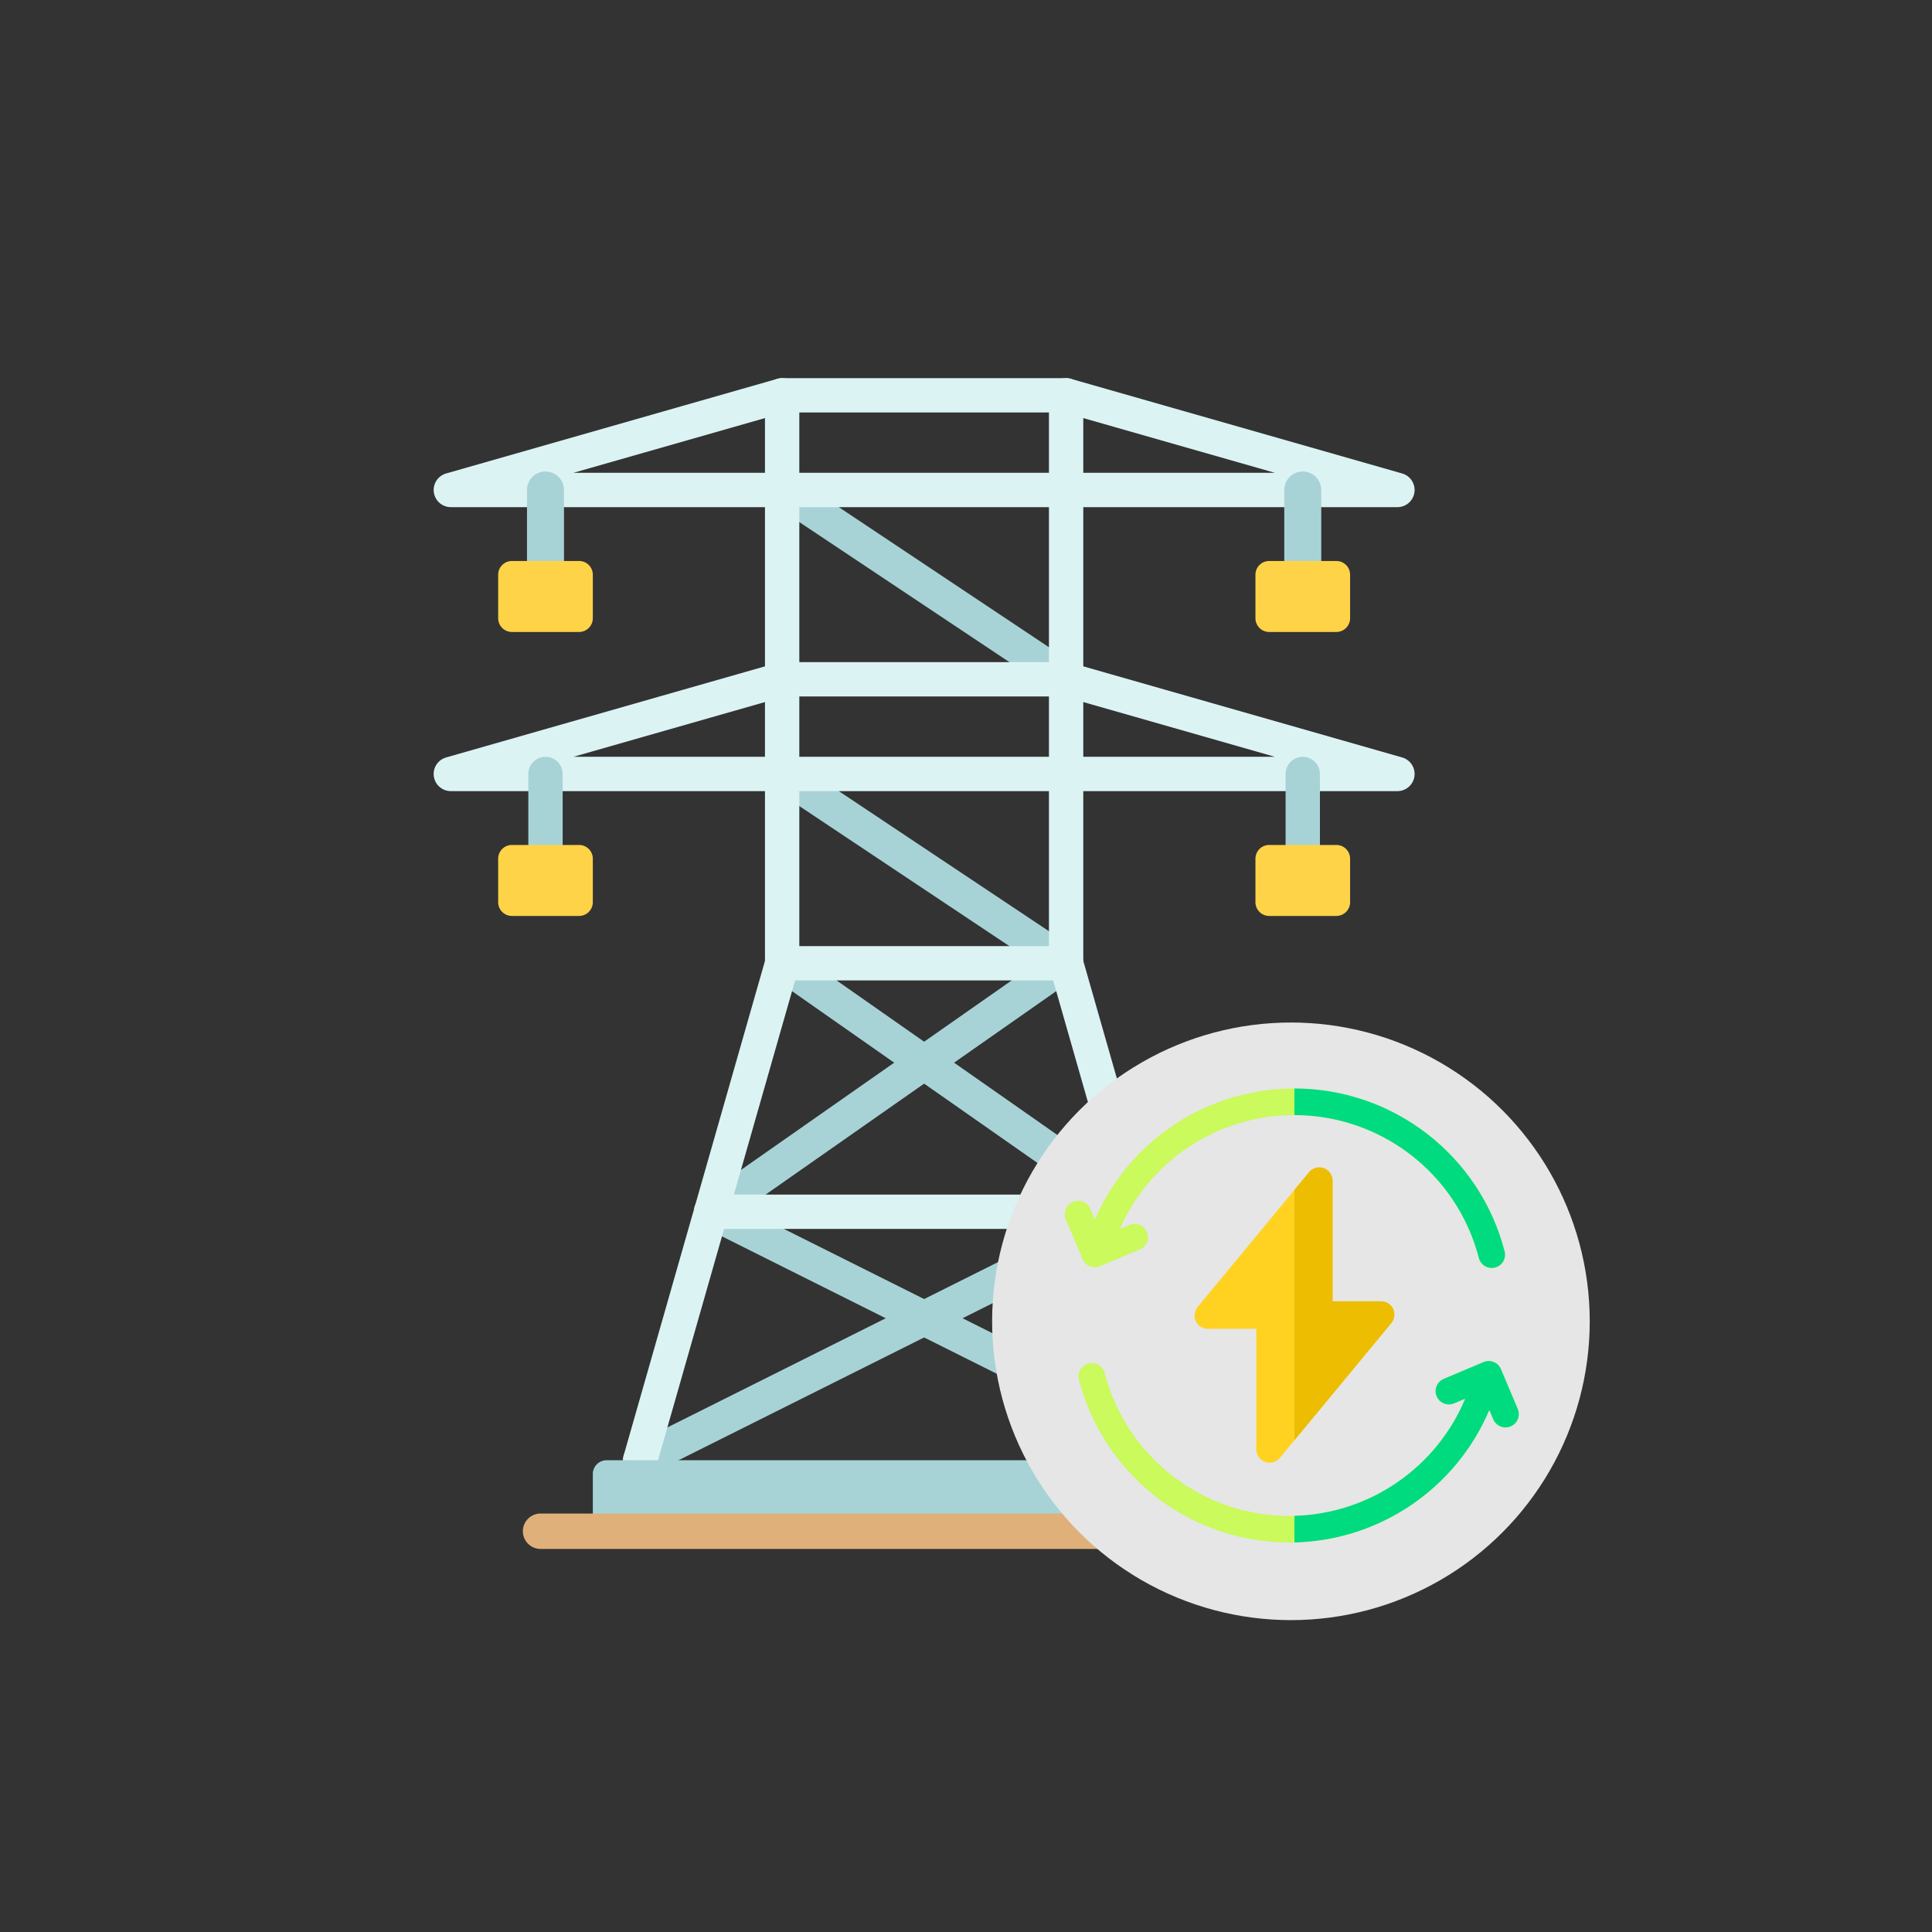 <?xml version="1.0" encoding="UTF-8" standalone="no"?>
<!-- Generator: Adobe Illustrator 19.0.0, SVG Export Plug-In . SVG Version: 6.00 Build 0)  -->

<svg
   xmlns:dc="http://purl.org/dc/elements/1.1/"
   xmlns:cc="http://creativecommons.org/ns#"
   xmlns:rdf="http://www.w3.org/1999/02/22-rdf-syntax-ns#"
   xmlns:svg="http://www.w3.org/2000/svg"
   xmlns="http://www.w3.org/2000/svg"
   xmlns:sodipodi="http://sodipodi.sourceforge.net/DTD/sodipodi-0.dtd"
   xmlns:inkscape="http://www.inkscape.org/namespaces/inkscape"
   version="1.1"
   id="Capa_1"
   x="0px"
   y="0px"
   viewBox="0 0 512 512"
   style="enable-background:new 0 0 512 512;"
   xml:space="preserve"
   sodipodi:docname="new_grid_export.svg"
   inkscape:version="0.92.4 (unknown)"><rect x="0" y="0" width="512" height="512" fill="#333333" stroke="none"/><defs
   id="defs87" /><sodipodi:namedview
   pagecolor="#ffffff"
   bordercolor="#666666"
   borderopacity="1"
   objecttolerance="10"
   gridtolerance="10"
   guidetolerance="10"
   inkscape:pageopacity="0"
   inkscape:pageshadow="2"
   inkscape:window-width="752"
   inkscape:window-height="629"
   id="namedview85"
   showgrid="false"
   inkscape:zoom="0.65186406"
   inkscape:cx="261.59635"
   inkscape:cy="310.59645"
   inkscape:window-x="221"
   inkscape:window-y="381"
   inkscape:window-maximized="0"
   inkscape:current-layer="Capa_1" />



























<g
   id="g132"
   transform="matrix(0.606,0,0,0.606,89.768,100.213)"><g
     id="g14">
	<path
   id="path2"
   d="m 162.866,372.056 c -2.368,0 -4.696,-1.116 -6.157,-3.204 -2.378,-3.398 -1.552,-8.078 1.845,-10.457 L 313.788,249.732 c 3.396,-2.377 8.079,-1.552 10.457,1.846 2.378,3.398 1.552,8.078 -1.845,10.457 L 167.166,370.699 c -1.31,0.917 -2.812,1.357 -4.3,1.357 z"
   style="fill:#a8d3d6"
   inkscape:connector-curvature="0" />
	<path
   id="path4"
   d="m 131.819,480.722 c -2.754,0 -5.406,-1.522 -6.722,-4.152 -1.855,-3.709 -0.351,-8.219 3.358,-10.074 L 345.784,357.831 c 3.709,-1.854 8.219,-0.351 10.073,3.358 1.855,3.709 0.351,8.219 -3.358,10.074 L 135.171,479.927 c -1.078,0.539 -2.223,0.795 -3.352,0.795 z"
   style="fill:#a8d3d6"
   inkscape:connector-curvature="0" />
	<path
   id="path6"
   d="m 349.134,372.056 c -1.487,0 -2.988,-0.44 -4.299,-1.358 L 189.602,262.037 c -3.398,-2.379 -4.224,-7.06 -1.845,-10.457 2.378,-3.397 7.061,-4.222 10.457,-1.846 l 155.234,108.662 c 3.398,2.379 4.224,7.06 1.845,10.457 -1.462,2.086 -3.791,3.203 -6.159,3.203 z"
   style="fill:#a8d3d6"
   inkscape:connector-curvature="0" />
	<path
   id="path8"
   d="m 380.183,480.722 c -1.128,0 -2.274,-0.255 -3.352,-0.795 L 159.503,371.262 c -3.709,-1.855 -5.213,-6.364 -3.358,-10.074 1.855,-3.708 6.366,-5.213 10.073,-3.358 l 217.329,108.665 c 3.709,1.855 5.213,6.364 3.358,10.074 -1.316,2.631 -3.968,4.153 -6.722,4.153 z"
   style="fill:#a8d3d6"
   inkscape:connector-curvature="0" />
	<path
   id="path10"
   d="m 318.086,139.206 c -1.432,0 -2.878,-0.408 -4.158,-1.262 L 189.742,55.153 c -3.451,-2.301 -4.383,-6.962 -2.082,-10.412 2.301,-3.45 6.962,-4.382 10.412,-2.082 l 124.186,82.791 c 3.451,2.301 4.383,6.962 2.082,10.412 -1.447,2.169 -3.827,3.344 -6.254,3.344 z"
   style="fill:#a8d3d6"
   inkscape:connector-curvature="0" />
	<path
   id="path12"
   d="m 318.086,263.392 c -1.432,0 -2.878,-0.408 -4.158,-1.262 L 189.742,179.339 c -3.451,-2.301 -4.383,-6.962 -2.082,-10.412 2.301,-3.451 6.962,-4.383 10.412,-2.082 l 124.186,82.791 c 3.451,2.301 4.383,6.962 2.082,10.412 -1.447,2.17 -3.827,3.344 -6.254,3.344 z"
   style="fill:#a8d3d6"
   inkscape:connector-curvature="0" />
</g><path
     id="path16"
     d="m 380.185,480.722 c -3.268,0 -6.273,-2.149 -7.216,-5.447 L 310.874,257.948 c -0.191,-0.671 -0.289,-1.365 -0.289,-2.063 V 15.018 H 201.416 v 240.866 c 0,0.698 -0.097,1.393 -0.289,2.063 l -62.094,217.327 c -1.139,3.987 -5.294,6.299 -9.283,5.156 -3.988,-1.139 -6.296,-5.295 -5.157,-9.281 L 186.399,254.833 V 7.51 c 0,-4.148 3.362,-7.508 7.508,-7.508 h 124.185 c 4.147,0 7.508,3.361 7.508,7.508 v 247.323 l 61.807,216.316 c 1.139,3.987 -1.169,8.143 -5.157,9.281 -0.687,0.198 -1.382,0.292 -2.065,0.292 z"
     style="fill:#dcf3f4"
     inkscape:connector-curvature="0" /><path
     id="path18"
     d="M 400.888,504.262 H 111.116 V 479.22 c 0,-3.318 2.689,-6.007 6.007,-6.007 h 277.759 c 3.318,0 6.007,2.689 6.007,6.007 v 25.042 z"
     style="fill:#a8d3d6"
     inkscape:connector-curvature="0" /><path
     id="path20"
     d="m 400.888,504.262 h -31.049 v -31.049 h 25.042 c 3.318,0 6.007,2.689 6.007,6.007 z"
     style="fill:#84afb4"
     inkscape:connector-curvature="0" /><path
     id="path22"
     d="M 423.74,512 H 88.262 c -4.275,0 -7.741,-3.465 -7.741,-7.741 0,-4.276 3.466,-7.741 7.741,-7.741 H 423.74 c 4.275,0 7.741,3.465 7.741,7.741 -10e-4,4.276 -3.466,7.741 -7.741,7.741 z"
     style="fill:#e0b07b"
     inkscape:connector-curvature="0" /><g
     id="g30">
	<path
   id="path24"
   d="M 349.142,372.055 H 162.86 c -4.147,0 -7.508,-3.361 -7.508,-7.508 0,-4.147 3.362,-7.508 7.508,-7.508 h 186.282 c 4.147,0 7.508,3.361 7.508,7.508 0,4.147 -3.361,7.508 -7.508,7.508 z"
   style="fill:#dcf3f4"
   inkscape:connector-curvature="0" />
	<path
   id="path26"
   d="M 318.094,263.393 H 193.907 c -4.147,0 -7.508,-3.361 -7.508,-7.508 0,-4.148 3.362,-7.508 7.508,-7.508 h 124.185 c 4.147,0 7.508,3.361 7.508,7.508 0.002,4.147 -3.359,7.508 -7.506,7.508 z"
   style="fill:#dcf3f4"
   inkscape:connector-curvature="0" />
	<path
   id="path28"
   d="M 462.98,180.602 H 49.021 c -3.744,0 -6.917,-2.759 -7.436,-6.467 -0.52,-3.708 1.773,-7.232 5.373,-8.261 l 144.887,-41.396 c 0.671,-0.192 1.366,-0.289 2.063,-0.289 h 124.185 c 0.698,0 1.392,0.097 2.063,0.289 l 144.887,41.396 c 3.6,1.029 5.893,4.553 5.373,8.261 -0.52,3.708 -3.692,6.467 -7.436,6.467 z M 102.632,165.585 h 306.737 l -92.327,-26.38 H 194.959 Z"
   style="fill:#dcf3f4"
   inkscape:connector-curvature="0" />
</g><g
     id="g36">
	<path
   id="path32"
   d="m 90.416,211.647 c -4.147,0 -7.508,-3.361 -7.508,-7.508 v -31.046 c 0,-4.148 3.362,-7.508 7.508,-7.508 4.146,0 7.508,3.361 7.508,7.508 v 31.046 c 10e-4,4.147 -3.361,7.508 -7.508,7.508 z"
   style="fill:#a8d3d6"
   inkscape:connector-curvature="0" />
	<path
   id="path34"
   d="m 421.582,211.647 c -4.147,0 -7.508,-3.361 -7.508,-7.508 v -31.046 c 0,-4.148 3.362,-7.508 7.508,-7.508 4.146,0 7.508,3.361 7.508,7.508 v 31.046 c 0,4.147 -3.361,7.508 -7.508,7.508 z"
   style="fill:#a8d3d6"
   inkscape:connector-curvature="0" />
</g><g
     id="g42">
	<path
   id="path38"
   d="M 105.109,235.187 H 75.727 c -3.318,0 -6.007,-2.689 -6.007,-6.007 v -19.034 c 0,-3.318 2.689,-6.007 6.007,-6.007 h 29.382 c 3.318,0 6.007,2.689 6.007,6.007 v 19.034 c 0,3.318 -2.689,6.007 -6.007,6.007 z"
   style="fill:#ffd347"
   inkscape:connector-curvature="0" />
	<path
   id="path40"
   d="m 436.275,235.187 h -29.382 c -3.318,0 -6.007,-2.689 -6.007,-6.007 v -19.034 c 0,-3.318 2.689,-6.007 6.007,-6.007 h 29.382 c 3.318,0 6.007,2.689 6.007,6.007 v 19.034 c -10e-4,3.318 -2.69,6.007 -6.007,6.007 z"
   style="fill:#ffd347"
   inkscape:connector-curvature="0" />
</g><path
     id="path44"
     d="M 465.042,41.686 320.156,0.29 c -3.987,-1.135 -8.143,1.17 -9.283,5.157 -1.139,3.988 1.169,8.143 5.157,9.282 l 93.338,26.667 H 102.633 l 93.338,-26.667 c 3.986,-1.14 6.296,-5.295 5.157,-9.282 -1.139,-3.987 -5.297,-6.293 -9.283,-5.157 L 46.958,41.686 c -3.6,1.029 -5.893,4.553 -5.373,8.261 0.52,3.708 3.692,6.467 7.436,6.467 H 462.98 c 3.744,0 6.917,-2.759 7.435,-6.467 0.52,-3.708 -1.773,-7.232 -5.373,-8.261 z"
     style="fill:#dcf3f4"
     inkscape:connector-curvature="0" /><path
     id="path46"
     d="m 90.416,88.042 c -4.467,0 -8.088,-3.621 -8.088,-8.088 V 48.907 c 0,-4.467 3.621,-8.088 8.088,-8.088 4.467,0 8.088,3.62 8.088,8.088 v 31.047 c 0,4.467 -3.622,8.088 -8.088,8.088 z"
     style="fill:#a8d3d6"
     inkscape:connector-curvature="0" /><path
     id="path48"
     d="M 105.109,111.001 H 75.727 c -3.318,0 -6.007,-2.689 -6.007,-6.007 V 85.961 c 0,-3.318 2.689,-6.007 6.007,-6.007 h 29.382 c 3.318,0 6.007,2.689 6.007,6.007 v 19.034 c 0,3.317 -2.689,6.006 -6.007,6.006 z"
     style="fill:#ffd347"
     inkscape:connector-curvature="0" /><path
     id="path50"
     d="m 421.582,88.042 c -4.467,0 -8.088,-3.621 -8.088,-8.088 V 48.907 c 0,-4.467 3.62,-8.088 8.088,-8.088 4.467,0 8.088,3.62 8.088,8.088 v 31.047 c 0,4.467 -3.621,8.088 -8.088,8.088 z"
     style="fill:#a8d3d6"
     inkscape:connector-curvature="0" /><path
     id="path52"
     d="m 436.275,111.001 h -29.382 c -3.318,0 -6.007,-2.689 -6.007,-6.007 V 85.961 c 0,-3.318 2.689,-6.007 6.007,-6.007 h 29.382 c 3.318,0 6.007,2.689 6.007,6.007 v 19.034 c -10e-4,3.317 -2.69,6.006 -6.007,6.006 z"
     style="fill:#ffd347"
     inkscape:connector-curvature="0" /><g
     id="g54">
</g><g
     id="g56">
</g><g
     id="g58">
</g><g
     id="g60">
</g><g
     id="g62">
</g><g
     id="g64">
</g><g
     id="g66">
</g><g
     id="g68">
</g><g
     id="g70">
</g><g
     id="g72">
</g><g
     id="g74">
</g><g
     id="g76">
</g><g
     id="g78">
</g><g
     id="g80">
</g><g
     id="g82">
</g></g>
<g
   id="g249"
   transform="matrix(0.773,0,0,0.773,39.108,51.957)"><circle
     r="102.441"
     cy="385.779"
     cx="391.982"
     id="path170"
     style="fill:#e6e6e6;stroke-width:0.624" /></g><g
   transform="matrix(0.235,0,0,0.235,282.176,288.343)"
   id="g31"><path
     style="fill:#cafa5c"
     inkscape:connector-curvature="0"
     d="M 496.012,184.16 C 468.051,76.023 370.512,0.5 258.82,0.5 160.582,0.5 72.355,59.242 33.887,148.41 l -5.062,-12 c -3.223,-7.629 -12.02,-11.207 -19.652,-7.988 -7.633,3.223 -11.207,12.023 -7.988,19.652 l 18.934,44.867 c 1.547,3.664 4.484,6.562 8.172,8.062 1.812,0.734 3.73,1.105 5.648,1.105 1.984,0 3.969,-0.395 5.832,-1.184 l 44.867,-18.938 c 7.629,-3.219 11.207,-12.02 7.984,-19.648 -3.219,-7.633 -12.02,-11.211 -19.652,-7.988 l -10.973,4.633 C 96.047,81.469 173.094,30.5 258.82,30.5 c 98.016,0 183.609,66.277 208.148,161.172 1.75,6.762 7.836,11.25 14.512,11.25 1.242,0 2.508,-0.156 3.766,-0.48 8.02,-2.074 12.84,-10.258 10.766,-18.281 z m 0,0"
     id="path2-9" /><path
     style="fill:#cafa5c"
     inkscape:connector-curvature="0"
     d="m 510.816,361.875 -18.934,-44.863 c -1.547,-3.668 -4.488,-6.566 -8.172,-8.066 -3.688,-1.496 -7.816,-1.469 -11.48,0.078 l -44.867,18.938 c -7.629,3.219 -11.207,12.02 -7.984,19.652 3.219,7.633 12.02,11.207 19.652,7.984 l 12.559,-5.301 c -33.199,79.594 -111.324,132.195 -198.406,132.195 -98.02,0 -183.613,-66.277 -208.152,-161.172 -2.074,-8.023 -10.258,-12.836 -18.277,-10.77 -8.02,2.074 -12.84,10.258 -10.766,18.277 27.961,108.141 125.5,183.664 237.195,183.664 98.789,0 187.457,-59.406 225.574,-149.422 l 4.418,10.469 c 2.418,5.73 7.977,9.172 13.828,9.172 1.941,0 3.922,-0.379 5.824,-1.184 7.633,-3.223 11.207,-12.02 7.988,-19.652 z m 0,0"
     id="path4-3" /><path
     style="fill:#ffd222"
     inkscape:connector-curvature="0"
     d="m 230.996,422.492 c -1.699,0 -3.414,-0.289 -5.074,-0.887 C 219.969,419.465 216,413.816 216,407.492 v -135.996 h -54.66 c -5.809,0 -11.098,-3.355 -13.57,-8.613 -2.477,-5.254 -1.691,-11.469 2.012,-15.945 L 275.438,94.941 c 4.031,-4.875 10.688,-6.699 16.641,-4.559 5.953,2.145 9.918,7.789 9.918,14.117 v 135.996 h 54.66 c 5.812,0 11.098,3.355 13.57,8.609 2.477,5.258 1.691,11.469 -2.008,15.949 L 242.559,417.051 c -2.902,3.516 -7.172,5.441 -11.562,5.441 z m 0,0"
     id="path6-6" /><path
     style="fill:#ecbd00"
     inkscape:connector-curvature="0"
     d="m 370.23,249.105 c -2.477,-5.254 -7.762,-8.609 -13.574,-8.609 H 302 V 104.5 c 0,-6.328 -3.969,-11.973 -9.922,-14.117 -5.949,-2.141 -12.609,-0.316 -16.641,4.559 L 259,114.824 V 397.168 L 368.219,265.051 c 3.703,-4.477 4.484,-10.688 2.012,-15.945 z m 0,0"
     id="path8-0" /><g
     style="fill:#00db80"
     id="g14-6"><path
       inkscape:connector-curvature="0"
       d="M 496.012,184.16 C 468.066,76.082 370.617,0.582 259,0.5 v 30 c 97.941,0.082 183.445,66.336 207.969,161.172 1.75,6.762 7.836,11.25 14.512,11.25 1.242,0 2.508,-0.156 3.766,-0.48 8.02,-2.074 12.84,-10.258 10.766,-18.281 z m 0,0"
       id="path10-2" /><path
       inkscape:connector-curvature="0"
       d="m 510.816,361.875 -18.934,-44.863 c -1.547,-3.668 -4.488,-6.566 -8.172,-8.066 -3.688,-1.496 -7.816,-1.469 -11.48,0.078 l -44.867,18.938 c -7.629,3.219 -11.207,12.02 -7.984,19.652 3.219,7.633 12.02,11.207 19.652,7.984 l 12.559,-5.301 C 419.133,428.113 343.734,480.121 259,482.406 v 30.008 c 96.441,-2.281 182.391,-61.098 219.758,-149.344 l 4.418,10.469 c 2.418,5.73 7.977,9.172 13.828,9.172 1.941,0 3.922,-0.379 5.824,-1.184 7.633,-3.223 11.207,-12.02 7.988,-19.652 z m 0,0"
       id="path12-6" /></g></g></svg>